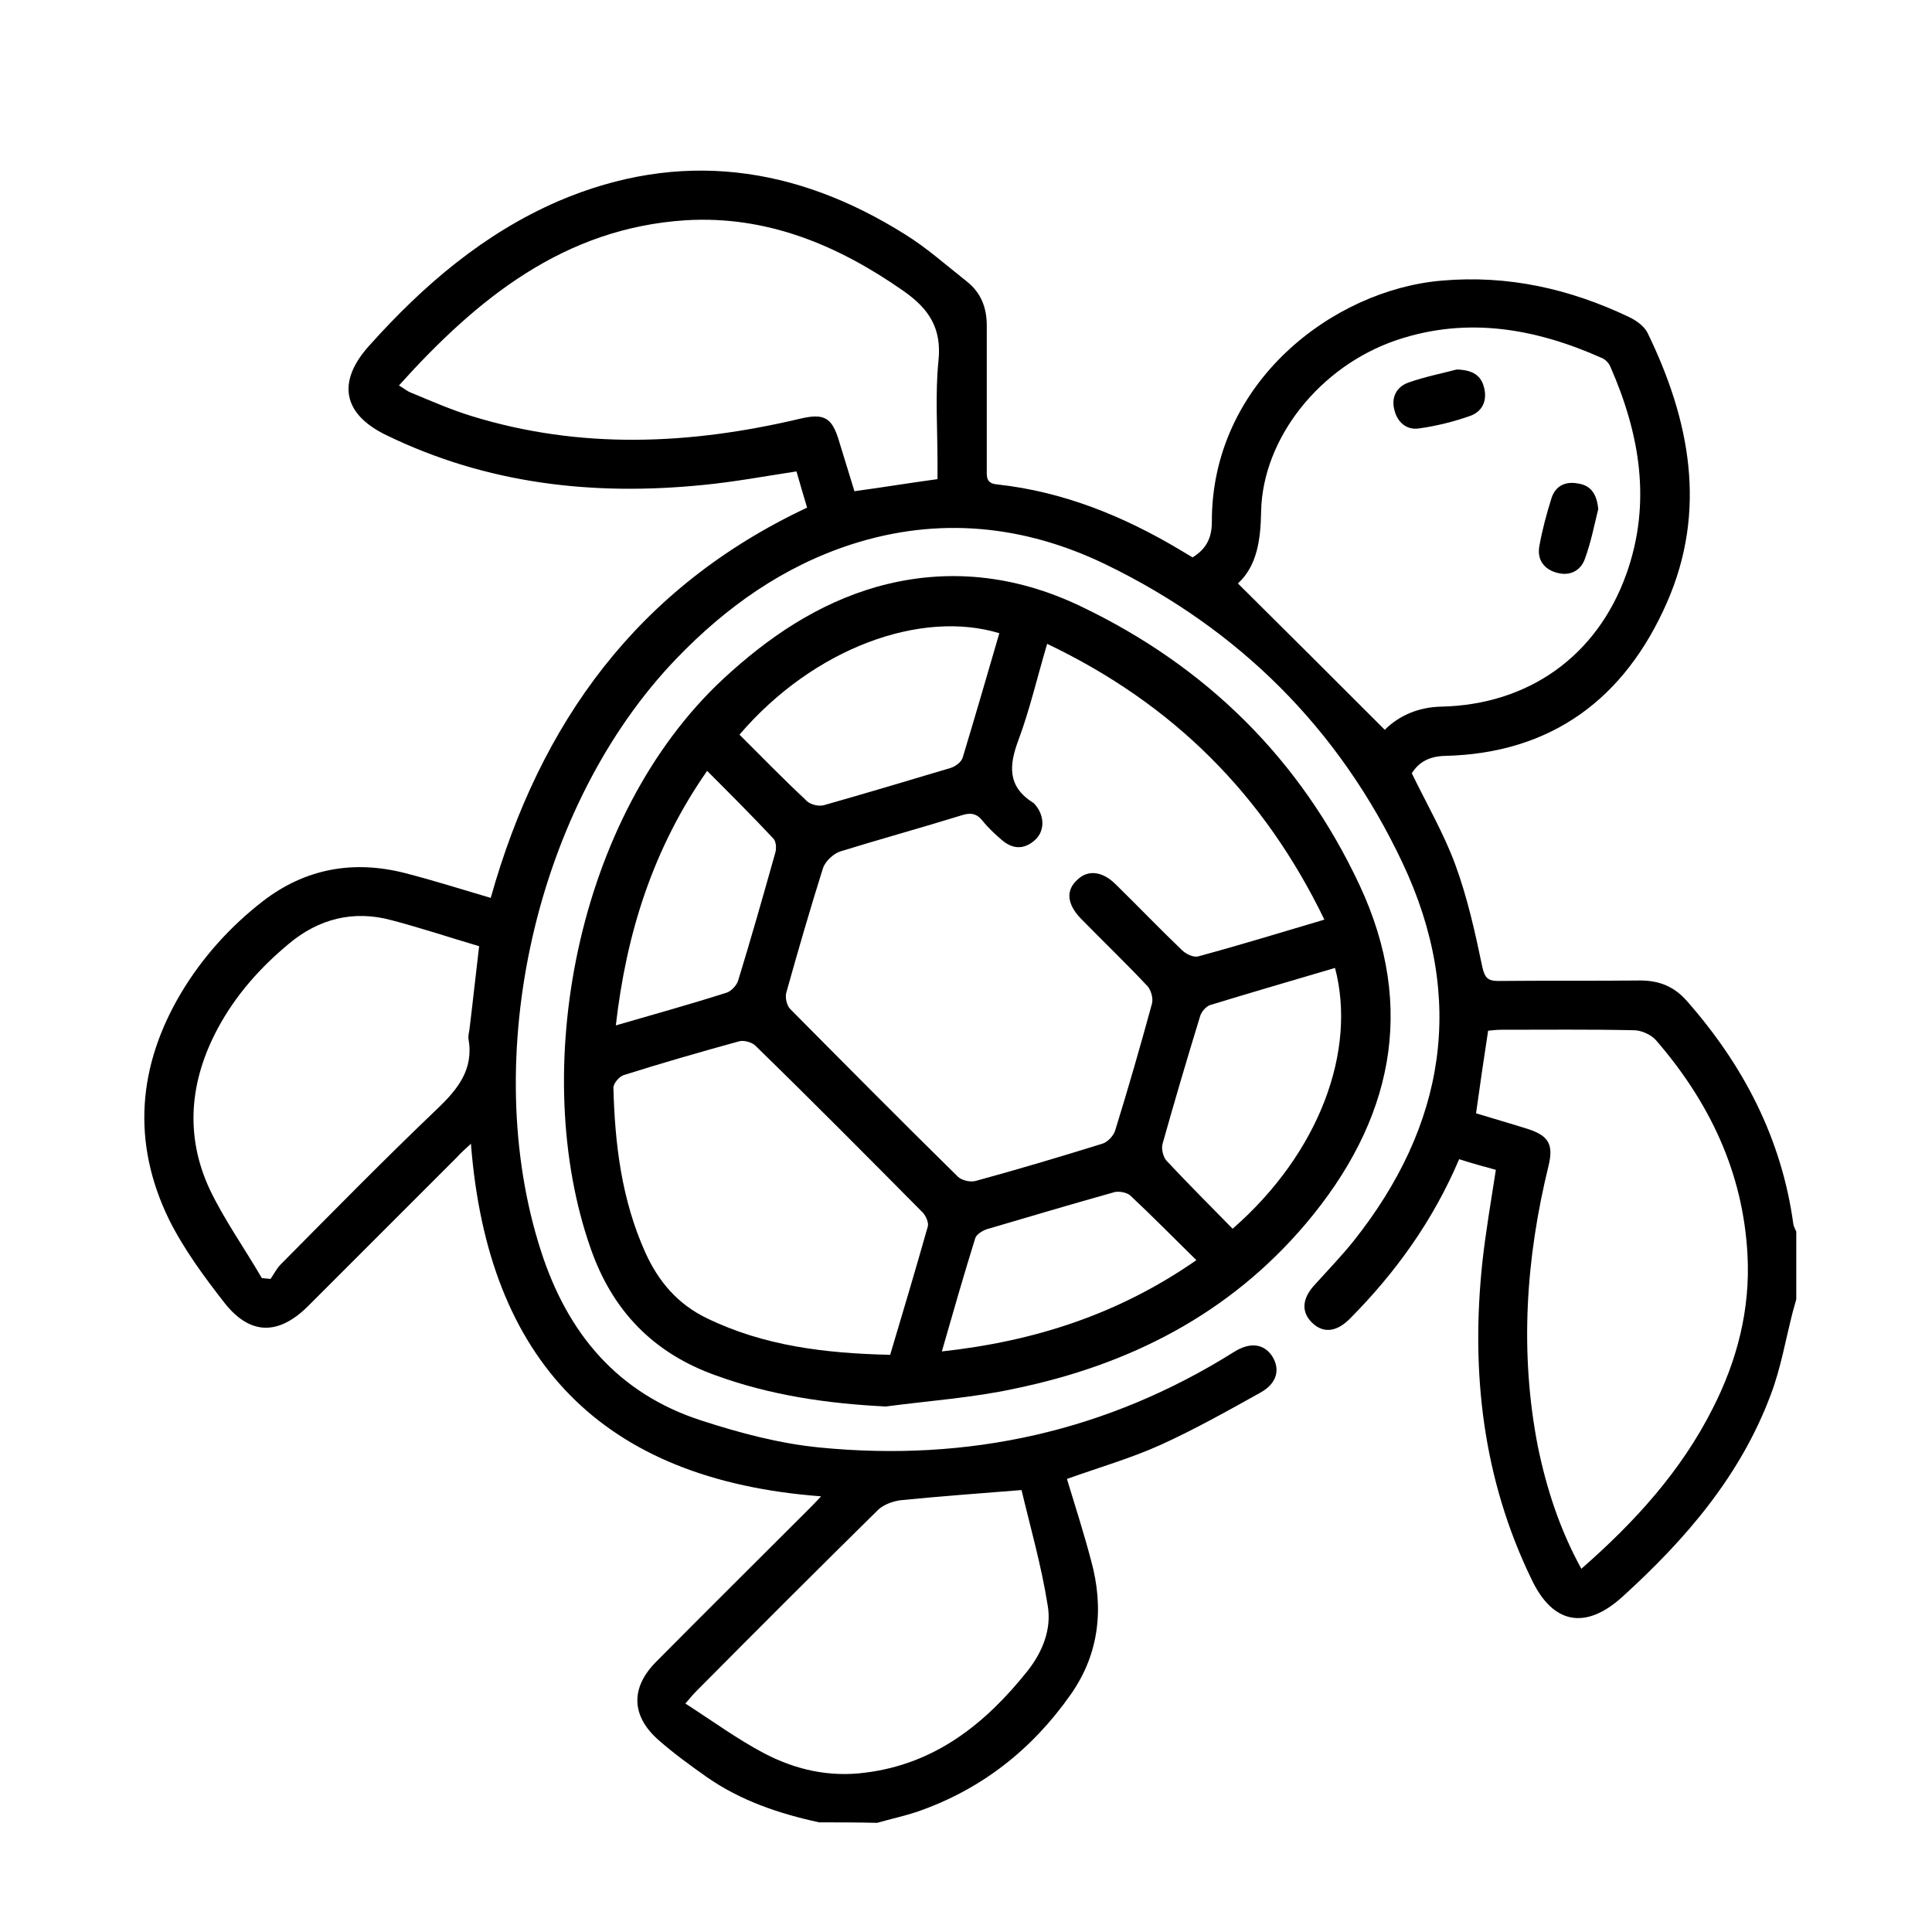 <?xml version="1.0" encoding="utf-8"?>
<!-- Generator: Adobe Illustrator 25.0.0, SVG Export Plug-In . SVG Version: 6.00 Build 0)  -->
<svg version="1.1" id="Layer_1" xmlns="http://www.w3.org/2000/svg" xmlns:xlink="http://www.w3.org/1999/xlink" x="0px" y="0px"
	 viewBox="0 0 400 400" style="enable-background:new 0 0 400 400;" xml:space="preserve">
<style type="text/css">
	.st0{stroke:#000000;stroke-width:15;stroke-linecap:round;stroke-linejoin:round;stroke-miterlimit:10;}
</style>
<path class="st0" d="M-164.3,299.8"/>
<g>
	<g>
		<path d="M169.6,377.3c-8.3-1.8-16.3-4.5-23.3-9.4c-3.4-2.4-6.7-4.8-9.8-7.5c-5.9-5.1-6-11-0.6-16.4c10.4-10.5,20.9-20.9,31.4-31.4
			c0.7-0.7,1.4-1.4,2.7-2.8c-45.3-3.4-69-28-72.5-73c-1.4,1.3-2.2,2-2.9,2.8c-10.3,10.3-20.6,20.6-30.9,30.9c-6,5.9-11.8,6-17.1-0.6
			c-4.3-5.5-8.5-11.2-11.6-17.4c-7.8-16-6.5-31.9,2.6-47.1c4.4-7.3,10.1-13.6,16.8-18.8c8.8-6.8,18.8-8.6,29.6-5.8
			c5.8,1.5,11.5,3.3,17.6,5.1c10.2-36.3,30.4-64.3,65.5-80.8c-0.7-2.4-1.5-5-2.2-7.5c-6.6,1-13,2.2-19.3,2.8
			c-22.8,2.3-44.8-0.2-65.6-10.3c-9.1-4.4-10.3-11.1-3.5-18.6c11.2-12.5,23.7-23.2,39.2-29.9c25.1-10.7,49.1-7.3,71.8,7
			c4.5,2.8,8.5,6.4,12.7,9.7c2.9,2.3,4.1,5.4,4.1,9.1c0,9.9,0,19.8,0,29.7c0,1.6-0.2,3,2.2,3.2c13.7,1.5,26.2,6.6,37.9,13.6
			c0.8,0.5,1.7,1,2.5,1.5c2.8-1.7,4-4,4-7.3c-0.1-28.9,25.1-48.1,47.6-50c13.7-1.2,26.5,1.7,38.7,7.5c1.5,0.7,3.2,1.9,3.9,3.3
			c8.8,18.1,12.4,36.8,4,55.9c-8.7,19.8-23.8,31.2-46,31.7c-3.1,0.1-5.3,1.2-6.8,3.6c3.1,6.4,6.6,12.4,9,18.9
			c2.5,6.8,4.1,14,5.6,21.2c0.5,2.2,1.1,2.9,3.3,2.9c9.8-0.1,19.6,0,29.4-0.1c4,0,7.1,1.3,9.7,4.3c11.7,13.3,19.6,28.5,22,46.2
			c0.1,0.5,0.4,1,0.6,1.5c0,4.7,0,9.3,0,14c-0.2,0.8-0.5,1.7-0.7,2.5c-1.5,5.8-2.5,11.8-4.6,17.3c-6.3,16.8-17.6,29.9-30.7,41.8
			c-7.6,6.9-14.4,5.7-18.8-3.6c-10.1-20.8-12.6-42.9-10.2-65.6c0.7-6.4,1.8-12.7,2.8-19.2c-2.6-0.7-5.1-1.4-7.6-2.2
			c-5.4,12.7-13.1,23.4-22.5,32.9c-2.8,2.9-5.6,3.2-7.9,1c-2.3-2.2-2.2-5,0.5-7.9c2.7-3,5.5-5.9,8-9c19.1-24,23.4-50.3,10.2-78.3
			c-13.1-27.8-33.9-48.5-61.6-61.9c-16.8-8.1-34.5-9.9-52.5-4.1c-14.2,4.6-26,13-36.2,23.6C110.8,166.7,99.1,219.1,112,259
			c5.5,17.1,15.9,29.5,33.2,35.1c8,2.6,16.3,4.8,24.6,5.6c30.7,3,59.4-3.3,85.7-19.8c3.3-2.1,6.2-1.7,7.9,0.9c1.7,2.7,1,5.6-2.4,7.5
			c-6.8,3.8-13.6,7.6-20.6,10.8c-6.2,2.8-12.8,4.7-19.5,7.1c1.7,5.6,3.5,11.2,5,16.9c2.7,9.8,1.7,19.3-4.2,27.7
			c-8,11.4-18.5,19.7-31.8,24.3c-2.7,0.9-5.5,1.5-8.3,2.3C177.6,377.3,173.6,377.3,169.6,377.3z M286.7,151.1
			c2.9-2.9,6.9-4.7,11.7-4.8c18-0.4,32.2-10.4,38.3-27.4c5.3-14.8,2.8-29.1-3.3-43c-0.3-0.7-1-1.5-1.8-1.8
			c-13.7-6.1-27.8-8.6-42.4-3.7c-16,5.4-27.8,20.4-28.1,35.5c-0.1,5.8-0.8,11.2-4.8,14.9C266.5,130.9,276.4,140.8,286.7,151.1z
			 M194.1,99.2c0-1.1,0-2.3,0-3.5c0-7-0.5-14.1,0.2-21c0.7-6.8-2-10.8-7.3-14.5c-13.6-9.5-28.3-15.6-45-14.6
			c-25.2,1.6-43.2,16.2-59.4,34.2c1,0.6,1.7,1.2,2.5,1.5c4.1,1.7,8.2,3.5,12.4,4.8c22.6,7,45.3,6,68.1,0.6c5.1-1.2,6.7-0.3,8.2,4.9
			c1.1,3.5,2.1,6.9,3.1,10.1C182.8,100.9,188.2,100,194.1,99.2z M327.4,324.8c11.2-9.8,20.7-20.3,27.2-33.2
			c5.1-10,7.8-20.6,7.2-31.8c-0.9-17.1-7.9-31.7-19-44.5c-1-1.1-3-2-4.5-2c-9.1-0.2-18.2-0.1-27.4-0.1c-1,0-1.9,0.1-2.8,0.2
			c-0.9,5.8-1.7,11.4-2.5,17.1c3.6,1.1,7.1,2.1,10.6,3.2c4.4,1.4,5.5,3.2,4.4,7.7c-4.7,19.2-6,38.6-2.2,58.1
			C320.2,308.2,322.9,316.6,327.4,324.8z M211.5,308.5c-8.9,0.7-16.9,1.3-25,2.1c-1.6,0.2-3.5,0.9-4.6,1.9
			c-12.6,12.4-25.1,24.9-37.6,37.5c-0.7,0.7-1.3,1.4-2.4,2.7c5.6,3.6,10.8,7.4,16.3,10.3c6.5,3.4,13.5,5,21,4
			c14.4-1.8,24.8-10.1,33.5-21c3.1-3.9,5.1-8.7,4.2-13.7C215.6,324.1,213.3,316.1,211.5,308.5z M54.2,264.6c0.6,0.1,1.2,0.1,1.8,0.2
			c0.7-1,1.3-2.2,2.1-3c10.7-10.8,21.4-21.7,32.4-32.2c4.3-4.1,7.6-8.2,6.5-14.5c-0.1-0.6,0.1-1.3,0.2-2c0.7-5.7,1.3-11.4,2-17.2
			c-6.1-1.8-12.1-3.8-18.2-5.4c-7.8-2.1-15-0.3-21.2,4.9c-5.9,4.9-11,10.6-14.7,17.5c-5.8,10.8-6.9,22.1-1.7,33.3
			C46.4,252.5,50.6,258.4,54.2,264.6z"/>
		<path d="M183.4,291.2c-12.1-0.6-23.8-2.3-35.1-6.4c-13-4.6-21.5-13.4-26-26.3c-12.8-36.3-3.3-89.4,27.5-118
			c9.3-8.6,19.5-15.5,31.7-19c14.6-4.1,28.8-2.4,42.2,4c26,12.4,45.6,31.7,57.8,57.8c11.9,25.5,6.7,48.9-11.1,70
			c-15.9,18.8-36.6,29.3-60.3,34.2C201.4,289.4,192.4,290,183.4,291.2z M216.8,133.3c-2.1,7.1-3.6,13.6-5.9,19.8
			c-2,5.3-2.4,9.7,3,13.1c0.2,0.1,0.3,0.3,0.5,0.5c1.9,2.3,1.9,5.4-0.1,7.2c-2.2,2-4.6,2-6.9,0c-1.4-1.2-2.8-2.5-4-4
			c-1.2-1.5-2.5-1.7-4.3-1.1c-8.4,2.6-16.8,4.9-25.2,7.5c-1.4,0.5-3,2-3.5,3.4c-2.7,8.6-5.2,17.2-7.6,25.8c-0.3,1,0.1,2.7,0.8,3.4
			c11.5,11.6,23,23.2,34.7,34.7c0.8,0.8,2.6,1.2,3.7,0.9c8.8-2.4,17.5-5,26.2-7.7c1.1-0.3,2.4-1.7,2.7-2.8
			c2.7-8.7,5.2-17.4,7.6-26.2c0.3-1.1-0.2-2.8-0.9-3.6c-4.5-4.8-9.2-9.3-13.8-14c-2.9-3-3.2-5.9-0.7-8.1c2.2-2.1,5.2-1.7,7.9,1
			c4.6,4.5,9.1,9.2,13.7,13.6c0.8,0.8,2.4,1.6,3.4,1.3c8.5-2.3,17-4.9,26.1-7.6C261.7,164.6,243,145.8,216.8,133.3z M184.3,280.5
			c2.7-9,5.3-17.8,7.8-26.6c0.2-0.8-0.4-2.1-1-2.8c-11.5-11.6-23-23.2-34.7-34.6c-0.7-0.7-2.4-1.2-3.4-0.9c-8,2.2-16,4.5-23.9,7
			c-0.9,0.3-2.1,1.7-2.1,2.6c0.3,11.7,1.7,23.2,6.6,34.1c2.7,6,6.7,10.7,12.7,13.6C158.2,278.7,171,280.2,184.3,280.5z M206.9,131.1
			c-16.1-4.9-38.3,2.9-53.8,21c4.6,4.6,9.2,9.3,14,13.8c0.8,0.7,2.4,1.1,3.5,0.8c8.8-2.5,17.5-5.1,26.2-7.7c1-0.3,2.2-1.2,2.5-2.1
			C201.9,148.3,204.4,139.7,206.9,131.1z M276.4,200.4c-8.8,2.6-17.4,5.1-25.9,7.7c-0.8,0.3-1.7,1.3-2,2.2
			c-2.7,8.8-5.3,17.6-7.8,26.5c-0.3,1,0.1,2.7,0.8,3.5c4.5,4.8,9.1,9.4,13.7,14.1C273.3,238.6,280.9,217.4,276.4,200.4z
			 M127.5,212.3c7.9-2.3,15.5-4.4,23-6.8c0.9-0.3,2-1.5,2.3-2.4c2.7-8.8,5.2-17.6,7.7-26.5c0.3-0.9,0.2-2.4-0.4-3
			c-4.4-4.7-8.9-9.2-13.7-14C135.2,175.7,129.7,193.1,127.5,212.3z M247.7,260.9c-4.8-4.7-9.1-9.1-13.7-13.4
			c-0.7-0.6-2.2-0.9-3.2-0.7c-8.9,2.5-17.7,5.1-26.5,7.7c-0.9,0.3-2.2,1.1-2.4,1.9c-2.4,7.7-4.6,15.4-6.9,23.4
			C214.2,277.7,231.6,272.1,247.7,260.9z"/>
		<path d="M330.9,105.4c-0.8,3.2-1.5,6.9-2.8,10.4c-0.9,2.4-3.1,3.5-5.7,2.8c-2.7-0.7-4.2-2.7-3.7-5.5c0.6-3.4,1.5-6.7,2.5-9.9
			c0.8-2.6,2.9-3.6,5.5-3.1C329.4,100.5,330.6,102.3,330.9,105.4z"/>
		<path d="M301.6,76.5c3.3,0.1,5.1,1.2,5.7,3.9c0.6,2.6-0.4,4.8-2.9,5.7c-3.4,1.2-7,2.1-10.6,2.6c-2.6,0.4-4.5-1.3-5.1-3.8
			c-0.7-2.6,0.4-4.8,2.9-5.7C295,78,298.6,77.3,301.6,76.5z"/>
	</g>
</g>
</svg>
